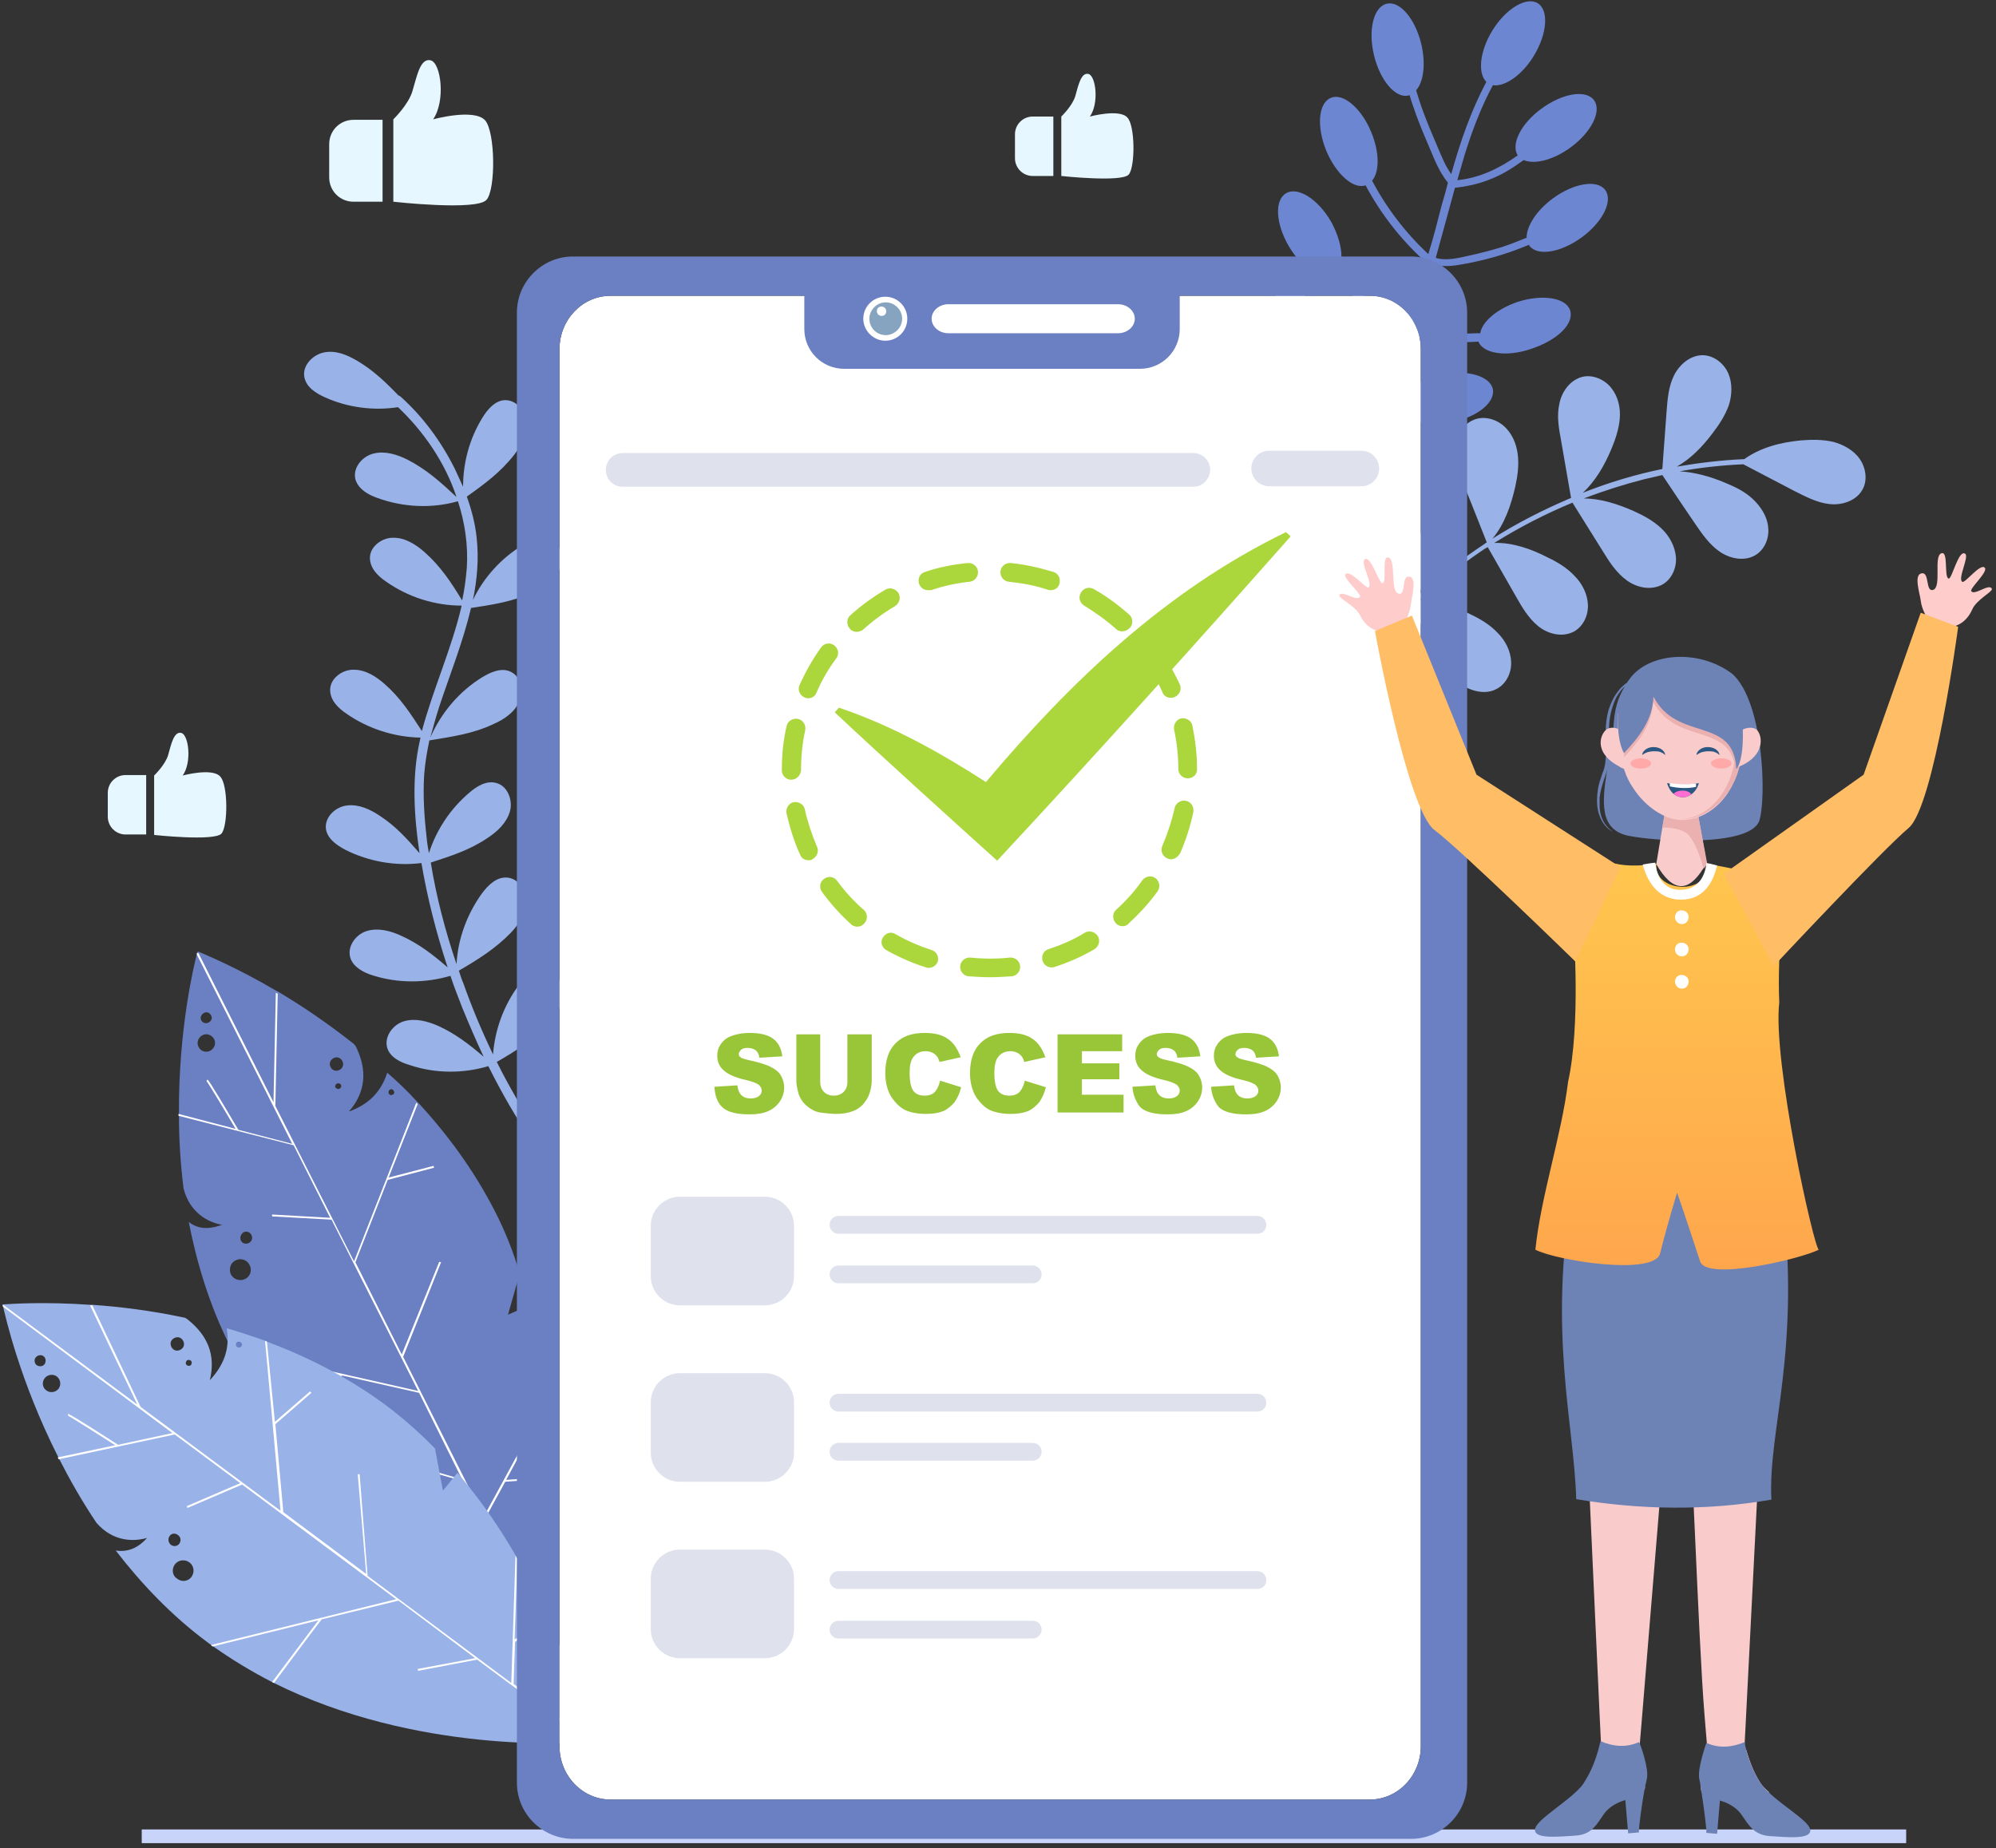 <svg width="338" height="313" viewBox="0 0 338 313" fill="none" xmlns="http://www.w3.org/2000/svg">
<rect x="0" y="0" width="338" height="313" fill="#333333" stroke="none"/>
<path d="M253.438 116.682C255.102 115.81 255.974 113.908 255.895 112.085C255.816 110.262 254.944 108.518 253.596 107.17C252.328 105.823 250.743 104.871 249.078 104.079C246.383 102.731 243.371 101.621 240.359 101.621C243.608 98.609 247.175 95.835 250.901 93.299C251.218 93.061 251.614 92.823 251.931 92.664C253.517 95.439 255.102 98.213 256.687 100.987C257.718 102.81 258.828 104.713 260.492 106.06C262.157 107.408 264.535 107.963 266.437 107.012C268.102 106.14 268.974 104.237 268.895 102.414C268.815 100.591 267.943 98.847 266.596 97.5C265.328 96.152 263.742 95.201 262.078 94.408C259.303 92.981 256.212 91.872 253.041 91.951C257.242 89.335 261.681 87.036 266.279 85.134C268.023 87.908 269.687 90.603 271.431 93.378C272.541 95.201 273.73 97.024 275.474 98.292C277.218 99.561 279.596 100.036 281.498 99.006C283.083 98.134 283.955 96.152 283.797 94.329C283.638 92.506 282.687 90.762 281.339 89.494C279.992 88.225 278.407 87.353 276.663 86.561C273.968 85.372 271.035 84.421 268.181 84.421C271.51 83.152 274.998 82.043 278.407 81.171C279.437 80.933 280.468 80.695 281.498 80.457C283.321 83.232 285.224 86.006 287.047 88.701C288.236 90.445 289.504 92.268 291.248 93.457C292.992 94.646 295.449 95.122 297.272 94.012C298.857 93.061 299.65 91.079 299.412 89.256C299.254 87.433 298.144 85.768 296.796 84.5C295.449 83.232 293.784 82.439 292.04 81.725C289.583 80.695 286.967 79.982 284.431 79.823C287.998 79.189 291.565 78.793 295.211 78.634C298.065 80.14 300.998 81.646 303.851 83.152C305.754 84.103 307.656 85.134 309.796 85.372C311.936 85.61 314.314 84.817 315.345 82.994C316.296 81.409 315.979 79.268 314.949 77.762C313.918 76.256 312.174 75.305 310.43 74.829C308.607 74.433 306.784 74.433 304.961 74.591C301.553 74.909 298.144 75.781 295.37 77.762C291.565 77.921 287.681 78.396 283.955 79.03C286.333 77.683 288.315 75.622 289.98 73.403C291.089 71.976 292.12 70.39 292.754 68.647C293.309 66.903 293.388 64.921 292.675 63.256C291.961 61.592 290.297 60.244 288.473 60.165C286.333 60.086 284.431 61.671 283.48 63.573C282.528 65.476 282.37 67.695 282.211 69.756C281.974 73.006 281.736 76.256 281.498 79.427C276.901 80.378 272.382 81.725 268.023 83.469C270.163 81.488 271.669 78.872 272.779 76.256C273.492 74.591 274.126 72.768 274.285 70.945C274.443 69.122 274.047 67.22 272.858 65.714C271.748 64.287 269.767 63.415 268.023 63.811C265.962 64.287 264.456 66.269 264.059 68.409C263.584 70.47 263.98 72.61 264.376 74.75C264.931 77.921 265.486 81.091 266.041 84.341C265.882 84.421 265.803 84.421 265.645 84.5C261.206 86.402 256.846 88.622 252.724 91.237C254.785 88.78 255.895 85.53 256.608 82.36C257.005 80.537 257.242 78.713 257.005 76.89C256.767 75.067 255.974 73.244 254.547 72.055C253.121 70.866 251.06 70.39 249.395 71.183C247.413 72.055 246.462 74.354 246.462 76.415C246.462 78.555 247.255 80.616 248.047 82.518C249.316 85.61 250.505 88.701 251.773 91.872C251.694 91.872 251.694 91.951 251.614 91.951H251.535V92.03C247.572 94.646 243.846 97.5 240.359 100.67C241.23 97.896 241.23 94.884 240.834 91.951C240.596 90.128 240.279 88.225 239.407 86.561C238.615 84.896 237.267 83.39 235.523 82.677C233.779 81.963 231.639 82.201 230.212 83.469C228.627 84.896 228.389 87.433 229.023 89.494C229.737 91.555 231.164 93.299 232.511 94.963C234.493 97.341 236.474 99.64 238.456 102.018C238.535 102.097 238.535 102.176 238.615 102.256C234.889 105.823 231.401 109.786 228.389 113.987C228.072 114.463 228.706 115.018 229.023 114.542C232.036 110.42 235.365 106.536 239.011 102.969C240.517 105.585 242.023 108.201 243.529 110.816C244.56 112.64 245.669 114.542 247.334 115.89C249.157 117.079 251.535 117.713 253.438 116.682Z" fill="#99B3E8"/>
<path d="M265.882 52.554C265.169 50.414 261.206 49.78 257.005 51.128C253.517 52.317 250.98 54.457 250.663 56.438C250.505 56.438 250.346 56.438 250.188 56.438C246.462 56.597 242.499 56.518 238.932 55.408C239.169 55.012 239.328 54.536 239.487 54.14C240.834 51.048 241.944 47.957 242.895 44.786C244.639 45.341 246.621 44.945 248.364 44.628C250.425 44.231 252.407 43.756 254.389 43.122C255.895 42.646 257.401 42.091 258.907 41.457C258.907 41.536 258.986 41.536 258.986 41.616C260.334 43.439 264.297 42.805 267.864 40.189C271.431 37.573 273.175 34.006 271.827 32.183C270.48 30.36 266.517 30.994 262.95 33.61C260.175 35.671 258.511 38.286 258.511 40.268C257.163 40.823 255.736 41.378 254.309 41.853C252.486 42.408 250.663 42.884 248.84 43.28C247.017 43.676 244.956 44.231 243.133 43.676C244.243 39.713 245.273 35.75 246.383 31.787C246.462 31.787 246.462 31.787 246.541 31.787C250.188 31.39 253.517 30.201 256.529 28.14C257.005 27.823 257.559 27.427 258.035 27.11C259.858 27.902 263.029 27.11 265.962 24.97C269.529 22.354 271.273 18.787 269.925 16.964C268.577 15.14 264.614 15.775 261.047 18.39C257.559 20.927 255.816 24.415 257.005 26.317C253.992 28.457 250.663 30.122 246.779 30.518C247.413 28.378 247.968 26.238 248.682 24.177C249.791 20.848 251.139 17.518 252.803 14.427C254.785 14.744 257.718 12.762 259.7 9.513C261.998 5.787 262.315 1.744 260.413 0.555C258.511 -0.634 255.023 1.427 252.724 5.153C250.584 8.641 250.188 12.366 251.694 13.872C249.078 18.787 247.255 24.098 245.749 29.488C244.718 28.061 244.084 26.396 243.371 24.732C242.578 22.909 241.785 21.006 241.072 19.104C240.596 17.836 240.2 16.567 239.804 15.299C241.072 13.872 241.468 10.781 240.676 7.452C239.645 3.171 237.029 0.08 234.81 0.635C232.59 1.19 231.639 5.074 232.67 9.354C233.7 13.634 236.316 16.726 238.535 16.171C238.615 16.171 238.694 16.092 238.694 16.092C239.011 17.281 239.487 18.47 239.883 19.659C240.596 21.561 241.389 23.463 242.182 25.287C242.974 27.189 243.767 29.171 245.114 30.835C245.114 30.915 245.194 30.915 245.194 30.915C244.877 32.183 244.56 33.372 244.163 34.64C243.45 37.414 242.736 40.268 241.865 43.042C238.06 39.475 234.81 35.274 232.353 30.598C233.621 29.091 233.621 25.762 232.194 22.354C230.529 18.311 227.438 15.695 225.377 16.567C223.237 17.439 222.92 21.403 224.584 25.524C226.249 29.488 229.182 32.104 231.243 31.39C233.779 36.146 237.109 40.427 241.072 44.073C241.23 44.152 241.31 44.231 241.468 44.231C240.913 46.054 240.358 47.798 239.724 49.622C239.011 51.603 238.218 53.506 237.346 55.329C237.346 55.249 237.267 55.249 237.188 55.249C234.017 53.189 231.164 50.652 228.706 47.719C228.072 46.926 227.438 46.134 226.804 45.341C227.597 43.597 227.042 40.506 225.377 37.494C223.158 33.689 219.749 31.549 217.767 32.738C215.786 33.927 216.024 37.89 218.243 41.695C220.463 45.5 223.871 47.64 225.853 46.451C225.932 46.451 225.932 46.372 226.011 46.372C226.487 47.006 227.042 47.719 227.517 48.274C230.054 51.365 233.145 54.06 236.474 56.28C236.554 56.359 236.633 56.359 236.712 56.359C235.365 59.054 233.859 61.67 232.194 64.127C231.877 64.603 231.56 65.079 231.243 65.554C231.243 65.554 231.164 65.475 231.084 65.475C229.261 64.286 227.597 62.859 226.09 61.432C226.645 59.609 226.09 56.756 224.426 54.06C222.206 50.256 218.798 48.115 216.816 49.304C214.835 50.493 215.072 54.457 217.292 58.262C219.511 62.066 222.92 64.207 224.901 63.018C225.06 62.938 225.298 62.78 225.377 62.621C226.883 64.127 228.548 65.396 230.371 66.664H230.45C227.359 70.944 223.95 74.908 220.463 78.871C219.908 79.505 220.78 80.456 221.334 79.822C224.981 75.7 228.548 71.499 231.718 67.06C233.462 67.694 235.285 68.249 237.109 68.646C237.109 68.725 237.109 68.804 237.109 68.963C237.505 71.182 241.389 72.371 245.749 71.499C250.108 70.707 253.2 68.17 252.803 65.951C252.407 63.731 248.523 62.542 244.163 63.414C240.834 64.048 238.218 65.713 237.346 67.457C235.682 67.139 234.096 66.664 232.511 66.03C234.572 63.097 236.395 60.005 237.98 56.756C238.06 56.835 238.139 56.835 238.139 56.835C242.023 58.024 246.224 58.103 250.267 57.865H250.346C251.218 59.926 255.102 60.481 259.145 59.134C263.821 57.627 266.596 54.774 265.882 52.554Z" fill="#6D86D1"/>
<path d="M322.788 309.846H24V312.166H322.788V309.846Z" fill="#C9D4FB"/>
<path d="M65.575 177.478C65.02 175.576 66.526 173.515 68.429 172.96C70.331 172.405 72.392 172.96 74.215 173.753C77.148 175.1 79.526 176.924 81.904 178.984C80.636 176.289 79.447 173.515 78.337 170.82C77.624 168.997 76.91 167.174 76.276 165.271C71.996 166.54 67.319 166.54 63.118 165.192C61.533 164.716 59.789 163.765 59.313 162.18C58.758 160.278 60.264 158.217 62.167 157.662C64.069 157.107 66.13 157.662 67.874 158.454C70.886 159.802 73.343 161.704 75.801 163.845C73.898 158.058 72.392 152.192 71.362 146.168C67.002 146.723 62.484 145.93 58.52 143.949C57.014 143.156 55.429 142.046 55.191 140.382C54.953 138.4 56.777 136.656 58.758 136.418C60.74 136.18 62.642 137.052 64.307 138.162C67.002 139.906 68.984 142.125 71.045 144.503C70.094 138.162 69.697 131.504 71.124 125.321C71.124 125.162 71.203 125.083 71.203 124.925C66.764 124.845 62.325 123.418 58.679 120.882C57.252 119.931 55.905 118.583 55.905 116.839C55.905 114.858 58.045 113.352 59.947 113.431C61.929 113.431 63.752 114.62 65.179 115.888C67.795 118.187 69.539 120.882 71.441 123.815C73.343 116.681 76.514 109.785 78.179 102.571C73.66 102.571 69.142 101.145 65.417 98.529C63.99 97.578 62.642 96.23 62.642 94.486C62.642 92.504 64.783 90.998 66.685 91.078C68.667 91.078 70.49 92.267 71.917 93.535C74.612 95.913 76.435 98.687 78.258 101.699C78.654 99.876 78.892 98.053 79.051 96.151C79.288 92.346 78.734 88.541 77.545 84.895C73.106 86.163 68.27 85.925 63.911 84.34C62.325 83.785 60.661 82.834 60.185 81.169C59.709 79.267 61.295 77.285 63.276 76.81C65.179 76.334 67.24 76.968 68.984 77.84C72.234 79.505 74.691 81.724 77.307 84.181C75.404 78.395 71.758 73.084 67.398 68.962C63.276 69.596 58.917 69.041 55.033 67.298C53.447 66.584 51.862 65.554 51.545 63.889C51.149 61.987 52.893 60.084 54.874 59.688C56.856 59.292 58.758 60.084 60.502 61.115C63.197 62.7 65.338 64.761 67.478 66.981C67.557 66.981 67.716 67.06 67.795 67.139C71.6 70.547 74.691 74.749 76.99 79.346C77.465 80.377 77.941 81.407 78.416 82.438C78.416 78.316 79.526 74.273 81.666 70.785C82.538 69.359 83.807 67.853 85.471 67.773C87.453 67.694 89.038 69.676 89.197 71.657C89.276 73.639 88.246 75.462 87.057 77.047C84.758 79.98 82.063 81.962 79.051 84.102C79.843 86.322 80.477 88.7 80.715 91.078C81.112 94.645 80.794 98.212 80.081 101.62C81.904 97.815 84.837 94.565 88.483 92.346C89.91 91.474 91.733 90.761 93.239 91.395C95.062 92.187 95.617 94.724 94.746 96.468C93.953 98.291 92.209 99.48 90.386 100.273C86.977 101.858 83.49 102.413 79.764 102.968C78.416 108.675 76.197 114.224 74.374 119.693C73.819 121.437 73.343 123.181 72.868 124.925C74.691 120.723 77.782 117.077 81.666 114.699C83.093 113.827 84.916 113.035 86.422 113.748C88.246 114.541 88.8 117.077 87.928 118.821C87.136 120.644 85.392 121.833 83.569 122.626C80.081 124.29 76.514 124.766 72.709 125.4C72.313 127.303 71.996 129.126 71.837 131.107C71.6 134.674 71.837 138.241 72.234 141.729C72.313 142.68 72.472 143.632 72.63 144.503C73.898 140.54 76.276 136.973 79.447 134.278C80.715 133.168 82.38 132.138 84.044 132.613C85.947 133.089 86.898 135.546 86.343 137.449C85.788 139.351 84.282 140.778 82.618 141.888C79.606 143.949 76.356 144.979 72.947 146.089C73.898 151.955 75.404 157.662 77.307 163.29C77.545 158.93 79.13 154.729 81.666 151.241C82.697 149.894 84.044 148.546 85.788 148.625C87.77 148.705 89.197 150.845 89.118 152.826C89.038 154.808 87.849 156.552 86.502 157.979C83.886 160.674 80.953 162.497 77.703 164.399C77.941 165.113 78.179 165.905 78.496 166.619C79.923 170.661 81.587 174.625 83.49 178.588C83.807 174.387 85.313 170.265 87.849 166.857C88.88 165.509 90.227 164.162 91.971 164.241C93.953 164.32 95.38 166.46 95.3 168.442C95.221 170.424 94.032 172.168 92.684 173.594C90.148 176.21 87.294 178.033 84.124 179.856C86.343 184.295 88.8 188.496 91.575 192.539C92.13 193.411 90.782 194.204 90.227 193.411C87.374 189.368 84.916 185.009 82.697 180.57C78.416 181.838 73.74 181.838 69.459 180.411C67.795 179.936 66.051 179.064 65.575 177.478Z" fill="#99B3E8"/>
<path d="M83.807 205.143C80.24 198.168 75.721 192.064 70.807 186.754C70.728 186.674 70.648 186.595 70.569 186.516C68.984 184.772 67.319 183.187 65.575 181.68C64.466 185.168 62.167 187.15 59.075 188.26C61.929 185.01 62.246 181.284 60.264 177.242C60.185 177.083 60.027 176.924 59.868 176.766C55.35 173.199 50.99 170.266 47.106 167.967C46.947 167.888 46.868 167.809 46.789 167.809C40.051 163.845 34.82 161.705 33.71 161.23C33.551 161.15 33.472 161.15 33.472 161.15C33.472 161.15 33.472 161.23 33.393 161.388C32.917 163.132 30.222 174.15 30.302 188.497C30.302 188.577 30.302 188.735 30.302 188.814C30.302 192.778 30.539 196.979 31.094 201.339C32.204 205.54 35.375 207.046 37.594 207.442C35.612 208.156 33.71 208.314 31.966 206.967C33.314 213.863 35.454 220.997 38.862 227.814C38.942 227.972 39.021 228.21 39.179 228.369L39.338 228.765C41.161 232.332 43.301 235.661 45.6 238.673C45.679 238.753 45.758 238.832 45.838 238.911C61.929 260.392 86.343 270.618 88.959 271.648C89.118 271.728 89.197 271.728 89.197 271.728C89.197 271.728 89.197 271.648 89.276 271.49C89.672 269.984 91.733 261.74 92.209 250.405C92.209 250.246 92.209 250.167 92.209 250.088C92.367 246.521 92.367 242.637 92.13 238.594C92.13 238.356 92.13 238.198 92.13 237.96C91.812 232.57 91.02 226.863 89.593 221.076C87.691 221.948 86.026 222.661 86.026 222.661L88.008 215.686C86.977 212.119 85.55 208.552 83.807 205.143ZM34.027 172.168C34.186 171.693 34.661 171.376 35.137 171.455C35.612 171.614 35.929 172.089 35.85 172.565C35.692 173.04 35.216 173.357 34.74 173.278C34.186 173.199 33.868 172.644 34.027 172.168ZM34.265 175.339C34.978 174.943 35.85 175.26 36.246 175.973C36.643 176.687 36.326 177.559 35.612 177.955C34.899 178.351 33.948 178.034 33.631 177.321C33.234 176.607 33.551 175.735 34.265 175.339ZM41.24 208.71C41.716 208.473 42.35 208.631 42.588 209.186C42.826 209.662 42.667 210.296 42.112 210.534C41.637 210.771 41.002 210.613 40.765 210.058C40.606 209.582 40.765 209.028 41.24 208.71ZM39.893 213.466C40.765 212.991 41.874 213.387 42.271 214.259C42.746 215.131 42.35 216.241 41.478 216.637C40.606 217.033 39.576 216.716 39.1 215.844C38.704 214.973 39.021 213.863 39.893 213.466ZM66.051 184.534C66.289 184.376 66.606 184.534 66.685 184.772C66.844 185.01 66.764 185.327 66.447 185.406C66.209 185.565 65.892 185.406 65.813 185.168C65.734 184.93 65.813 184.693 66.051 184.534ZM56.46 179.223C57.014 178.906 57.728 179.144 57.966 179.699C58.283 180.254 58.045 180.967 57.49 181.205C56.935 181.522 56.222 181.284 55.984 180.729C55.667 180.174 55.905 179.54 56.46 179.223ZM57.094 183.504C57.331 183.424 57.649 183.504 57.728 183.741C57.886 183.979 57.728 184.296 57.49 184.376C57.252 184.534 56.935 184.376 56.777 184.138C56.697 183.979 56.777 183.662 57.094 183.504Z" fill="#6B80C2"/>
<path d="M65.813 199.437L73.423 197.455L73.502 197.772L65.654 199.833L60.185 213.784L68.032 229.4L74.374 213.705L74.691 213.784L68.27 229.796L81.904 256.905L92.209 237.96C92.209 238.198 92.209 238.357 92.209 238.595L85.709 250.643L92.288 250.167C92.288 250.326 92.288 250.405 92.288 250.485L85.55 250.96L82.142 257.222L89.435 271.728L89.118 271.887L78.496 250.881L68.667 248.107L68.746 247.789L78.258 250.564L70.965 235.899L57.966 232.967C55.191 234.314 49.326 237.247 45.917 238.991C45.838 238.912 45.759 238.832 45.679 238.753C49.326 236.93 55.508 233.838 57.411 232.887L39.417 228.845L39.259 228.448L70.807 235.582L56.142 206.571L46.076 206.016V205.699L55.905 206.254L49.722 193.967L30.222 188.974C30.222 188.894 30.222 188.736 30.222 188.656L39.893 191.193C37.99 187.943 35.216 183.346 34.978 183.108L35.058 183.028L34.978 182.949L35.137 182.87C35.216 182.87 35.375 182.87 40.368 191.352L49.484 193.73L33.314 161.626C33.314 161.468 33.393 161.389 33.393 161.389C33.393 161.389 33.472 161.389 33.631 161.468L46.313 186.675L46.71 168.126C46.789 168.206 46.948 168.285 47.027 168.285L46.63 187.309L59.947 213.625L70.49 186.754C70.569 186.833 70.648 186.913 70.728 186.992L65.813 199.437Z" fill="white"/>
<path d="M65.179 237.879C58.838 233.203 52.021 229.794 45.283 227.258C45.124 227.178 45.045 227.178 44.966 227.099C42.746 226.306 40.527 225.593 38.387 224.959C39.021 228.605 37.753 231.379 35.533 233.757C36.564 229.556 35.216 226.148 31.649 223.374C31.491 223.294 31.332 223.136 31.094 223.136C25.466 221.947 20.235 221.313 15.716 220.996C15.558 220.996 15.479 220.996 15.32 220.996C7.473 220.441 1.924 220.837 0.656 220.916C0.497 220.916 0.418 220.916 0.418 220.916C0.418 220.916 0.418 220.996 0.497 221.154C0.894 222.898 3.351 233.916 9.851 246.757C9.93 246.836 9.93 246.995 10.009 247.074C11.832 250.641 13.893 254.288 16.351 257.934C19.204 261.184 22.692 261.105 24.911 260.47C23.485 262.056 21.82 262.928 19.601 262.611C23.881 268.159 29.033 273.629 35.137 278.147C35.295 278.305 35.454 278.385 35.692 278.543L36.009 278.781C39.259 281.08 42.667 283.141 46.076 284.885C46.155 284.964 46.313 284.964 46.393 285.043C70.41 297.012 96.806 295.269 99.66 295.031C99.819 295.031 99.898 295.031 99.898 295.031C99.898 295.031 99.898 294.951 99.819 294.793C99.501 293.287 97.599 284.964 93.002 274.58C92.922 274.501 92.922 274.421 92.843 274.263C91.416 271.013 89.672 267.525 87.611 263.958C87.532 263.8 87.374 263.562 87.294 263.403C84.599 258.727 81.349 253.971 77.465 249.452C76.118 251.117 75.008 252.464 75.008 252.464L73.66 245.33C71.124 242.715 68.27 240.178 65.179 237.879ZM5.887 230.666C5.729 230.19 6.125 229.636 6.601 229.556C7.076 229.398 7.631 229.715 7.711 230.27C7.79 230.745 7.552 231.3 6.997 231.379C6.522 231.459 5.967 231.221 5.887 230.666ZM7.552 233.44C8.028 232.806 8.979 232.648 9.613 233.123C10.247 233.599 10.406 234.55 9.93 235.184C9.454 235.818 8.503 235.977 7.869 235.501C7.156 235.026 7.076 234.075 7.552 233.44ZM28.716 260.153C29.033 259.678 29.667 259.598 30.143 259.995C30.619 260.312 30.698 260.946 30.381 261.422C30.064 261.897 29.43 261.976 28.954 261.659C28.478 261.263 28.399 260.629 28.716 260.153ZM29.588 264.989C30.143 264.196 31.253 264.037 32.045 264.592C32.838 265.147 32.997 266.257 32.442 267.05C31.887 267.842 30.777 268.001 29.985 267.367C29.192 266.891 29.033 265.781 29.588 264.989ZM40.051 227.416C40.21 227.178 40.527 227.178 40.765 227.337C41.003 227.495 41.082 227.812 40.844 228.05C40.685 228.288 40.368 228.288 40.131 228.13C39.893 227.892 39.893 227.654 40.051 227.416ZM29.113 226.941C29.509 226.465 30.222 226.306 30.698 226.703C31.174 227.099 31.332 227.812 30.936 228.288C30.539 228.764 29.826 228.922 29.35 228.526C28.875 228.13 28.716 227.416 29.113 226.941ZM31.57 230.508C31.728 230.27 32.045 230.27 32.283 230.428C32.521 230.587 32.521 230.904 32.362 231.142C32.204 231.379 31.887 231.379 31.649 231.221C31.411 231.062 31.411 230.745 31.57 230.508Z" fill="#99B3E8"/>
<path d="M46.551 240.812L52.496 235.659L52.734 235.897L46.63 241.208L47.978 256.11L62.008 266.573L60.581 249.69H60.898L62.246 266.89L86.581 285.043L87.294 263.482C87.374 263.64 87.532 263.878 87.611 264.037L87.136 277.671L92.843 274.262C92.922 274.341 92.922 274.421 93.002 274.579L87.215 278.067L86.977 285.201L99.977 294.872L99.739 295.109L80.794 281.079L70.807 282.982L70.728 282.665L80.477 280.841L67.478 271.092L54.478 274.262C52.575 276.719 48.691 281.951 46.393 285.043C46.313 284.963 46.234 284.963 46.076 284.884C48.533 281.634 52.655 276.085 53.923 274.421L36.009 278.86L35.692 278.622L67.081 270.854L41.003 251.433L31.728 255.397L31.649 255.08L40.685 251.196L29.588 242.952L9.93 247.153C9.851 247.074 9.851 246.915 9.771 246.836L19.521 244.775C16.351 242.793 11.832 239.86 11.515 239.781L11.595 239.623L11.436 239.543L11.515 239.464C11.595 239.464 11.753 239.385 19.997 244.696L29.192 242.714L0.497 221.312C0.497 221.154 0.418 221.074 0.418 221.074C0.418 221.074 0.497 221.074 0.656 221.074L23.247 237.879L15.241 221.074C15.399 221.074 15.479 221.074 15.637 221.074L23.802 238.275L47.502 255.872L44.887 227.098C45.045 227.178 45.124 227.178 45.204 227.257L46.551 240.812Z" fill="white"/>
<path d="M240.596 59.134V295.745C240.596 300.739 236.712 304.782 231.956 304.782H103.385C98.629 304.782 94.745 300.739 94.745 295.745V59.134C94.745 54.14 98.629 50.098 103.385 50.098H232.035C236.791 50.098 240.596 54.14 240.596 59.134Z" fill="white"/>
<path d="M238.932 43.44H97.044C91.812 43.44 87.532 47.72 87.532 52.952V301.928C87.532 307.16 91.812 311.44 97.044 311.44H238.932C244.163 311.44 248.444 307.16 248.444 301.928V52.952C248.444 47.72 244.163 43.44 238.932 43.44ZM240.596 295.746C240.596 300.739 236.712 304.782 231.956 304.782H103.385C98.629 304.782 94.745 300.739 94.745 295.746V59.134C94.745 54.141 98.629 50.098 103.385 50.098H136.202C136.202 50.256 136.202 50.415 136.202 50.574V55.726C136.202 59.451 139.214 62.464 142.94 62.464H193.036C196.762 62.464 199.774 59.451 199.774 55.726V50.574C199.774 50.415 199.774 50.256 199.774 50.098H231.956C236.712 50.098 240.596 54.141 240.596 59.134V295.746Z" fill="#6B80C2"/>
<path d="M189.311 56.44H160.616C159.031 56.44 157.762 55.33 157.762 53.983C157.762 52.635 159.031 51.525 160.616 51.525H189.311C190.896 51.525 192.164 52.635 192.164 53.983C192.164 55.33 190.896 56.44 189.311 56.44Z" fill="white"/>
<path d="M146.19 53.981C146.19 51.92 147.854 50.256 149.915 50.256C151.976 50.256 153.641 51.92 153.641 53.981C153.641 56.042 151.976 57.707 149.915 57.707C147.933 57.707 146.19 56.042 146.19 53.981Z" fill="white"/>
<path d="M147.22 53.981C147.22 52.475 148.488 51.207 149.994 51.207C151.5 51.207 152.769 52.475 152.769 53.981C152.769 55.487 151.5 56.756 149.994 56.756C148.409 56.756 147.22 55.487 147.22 53.981Z" fill="#86A3BF"/>
<path d="M148.488 52.713C148.488 52.237 148.805 51.92 149.281 51.92C149.677 51.92 150.074 52.237 150.074 52.713C150.074 53.188 149.757 53.505 149.281 53.505C148.885 53.505 148.488 53.188 148.488 52.713Z" fill="white"/>
<path d="M167.592 165.509C166.403 165.509 165.214 165.43 164.025 165.351C163.153 165.272 162.518 164.479 162.598 163.607C162.677 162.735 163.47 162.101 164.342 162.18C166.561 162.418 168.86 162.418 171 162.18C171.872 162.101 172.665 162.735 172.744 163.607C172.823 164.479 172.189 165.272 171.317 165.351C170.128 165.43 168.86 165.509 167.592 165.509ZM157.287 163.924C157.128 163.924 156.97 163.924 156.811 163.845C154.513 163.131 152.214 162.101 150.074 160.912C149.281 160.436 149.043 159.485 149.519 158.772C149.994 157.979 150.946 157.741 151.659 158.217C153.561 159.327 155.622 160.198 157.762 160.912C158.634 161.15 159.031 162.101 158.793 162.894C158.555 163.448 158 163.924 157.287 163.924ZM178.055 163.845C177.421 163.845 176.786 163.448 176.549 162.735C176.311 161.863 176.707 160.991 177.579 160.753C179.719 160.04 181.78 159.168 183.683 157.979C184.475 157.503 185.427 157.82 185.902 158.534C186.378 159.327 186.061 160.278 185.347 160.753C183.207 162.022 180.988 162.973 178.61 163.765C178.372 163.845 178.213 163.845 178.055 163.845ZM145.159 156.949C144.763 156.949 144.366 156.79 144.129 156.552C142.305 154.888 140.641 153.064 139.214 151.083C138.659 150.369 138.818 149.339 139.531 148.863C140.245 148.308 141.275 148.467 141.751 149.18C143.098 151.004 144.604 152.668 146.269 154.095C146.903 154.65 146.982 155.68 146.427 156.314C146.031 156.79 145.635 156.949 145.159 156.949ZM190.103 156.869C189.707 156.869 189.231 156.711 188.914 156.314C188.359 155.68 188.359 154.65 188.994 154.095C190.658 152.589 192.164 150.924 193.433 149.101C193.987 148.388 194.939 148.229 195.652 148.705C196.365 149.26 196.524 150.211 196.048 150.924C194.622 152.906 192.957 154.729 191.134 156.394C190.896 156.711 190.5 156.869 190.103 156.869ZM136.915 145.693C136.281 145.693 135.726 145.376 135.488 144.741C134.458 142.522 133.745 140.144 133.19 137.766C133.031 136.894 133.586 136.022 134.379 135.864C135.251 135.705 136.123 136.26 136.281 137.053C136.757 139.193 137.47 141.333 138.342 143.394C138.738 144.187 138.342 145.138 137.549 145.534C137.391 145.693 137.153 145.693 136.915 145.693ZM198.268 145.534C198.03 145.534 197.871 145.455 197.634 145.376C196.841 144.979 196.445 144.107 196.841 143.235C197.713 141.174 198.426 139.034 198.902 136.894C199.06 136.022 199.932 135.467 200.804 135.626C201.676 135.784 202.231 136.656 202.073 137.528C201.597 139.906 200.804 142.284 199.853 144.504C199.457 145.138 198.902 145.534 198.268 145.534ZM133.982 132.059C133.11 132.059 132.397 131.345 132.397 130.473V130.315C132.397 127.858 132.635 125.4 133.19 123.022C133.348 122.15 134.22 121.596 135.092 121.754C135.964 121.913 136.519 122.785 136.36 123.656C135.885 125.797 135.647 128.095 135.647 130.315V130.473C135.568 131.345 134.854 132.059 133.982 132.059ZM201.121 131.821C200.249 131.821 199.536 131.108 199.536 130.236C199.536 128.016 199.298 125.797 198.823 123.577C198.664 122.705 199.219 121.833 200.012 121.675C200.884 121.516 201.756 122.071 201.914 122.864C202.39 125.242 202.707 127.699 202.707 130.156C202.786 131.108 202.073 131.821 201.121 131.821ZM136.836 118.266C136.598 118.266 136.36 118.187 136.202 118.108C135.409 117.711 135.013 116.84 135.409 115.968C136.44 113.748 137.629 111.608 139.055 109.626C139.61 108.913 140.562 108.754 141.275 109.309C141.988 109.864 142.147 110.815 141.592 111.529C140.245 113.352 139.135 115.254 138.263 117.315C138.025 117.949 137.47 118.266 136.836 118.266ZM198.268 118.187C197.634 118.187 197.079 117.87 196.841 117.236C195.969 115.175 194.78 113.273 193.512 111.449C192.957 110.736 193.115 109.706 193.829 109.23C194.542 108.675 195.573 108.834 196.048 109.547C197.475 111.529 198.743 113.669 199.774 115.888C200.17 116.681 199.774 117.632 198.981 118.029C198.664 118.187 198.426 118.187 198.268 118.187ZM145.08 107.01C144.604 107.01 144.208 106.852 143.891 106.456C143.336 105.821 143.336 104.791 143.97 104.236C145.793 102.572 147.775 101.145 149.915 99.876C150.708 99.401 151.659 99.718 152.135 100.431C152.61 101.224 152.293 102.175 151.58 102.651C149.677 103.761 147.854 105.108 146.19 106.614C145.872 106.852 145.476 107.01 145.08 107.01ZM190.024 106.931C189.628 106.931 189.231 106.773 188.994 106.535C187.329 105.029 185.506 103.761 183.603 102.572C182.811 102.096 182.573 101.145 183.049 100.352C183.524 99.559 184.475 99.322 185.268 99.797C187.408 100.986 189.39 102.492 191.213 104.078C191.847 104.632 191.926 105.663 191.372 106.297C190.896 106.773 190.42 106.931 190.024 106.931ZM157.128 99.956C156.494 99.956 155.86 99.559 155.622 98.846C155.384 97.974 155.781 97.102 156.653 96.864C158.951 96.072 161.409 95.596 163.866 95.358C164.738 95.279 165.531 95.913 165.61 96.785C165.689 97.657 165.055 98.45 164.183 98.529C161.964 98.767 159.744 99.242 157.683 99.956C157.525 99.956 157.287 99.956 157.128 99.956ZM177.896 99.956C177.738 99.956 177.579 99.956 177.421 99.876C175.28 99.163 173.14 98.767 170.841 98.529C169.97 98.45 169.335 97.657 169.415 96.785C169.494 95.913 170.287 95.279 171.159 95.358C173.616 95.596 175.994 96.151 178.372 96.864C179.244 97.102 179.64 98.053 179.402 98.846C179.244 99.559 178.61 99.956 177.896 99.956Z" fill="#ABD73D"/>
<path d="M217.767 90.127C197.475 99.956 181.225 115.492 166.957 132.455C159.11 127.382 150.946 122.864 142.068 119.852L141.354 120.645C149.281 128.096 160.695 138.4 168.86 145.772C184.951 128.492 202.945 108.517 218.56 90.84L217.767 90.127Z" fill="#ABD73D"/>
<path d="M202.073 82.44H105.446C103.861 82.44 102.593 81.171 102.593 79.586C102.593 78.001 103.861 76.732 105.446 76.732H202.073C203.658 76.732 204.926 78.001 204.926 79.586C204.926 81.092 203.658 82.44 202.073 82.44Z" fill="#DFE2ED"/>
<path d="M230.529 82.36H214.914C213.249 82.36 211.902 81.013 211.902 79.348C211.902 77.683 213.249 76.336 214.914 76.336H230.529C232.194 76.336 233.542 77.683 233.542 79.348C233.542 81.013 232.194 82.36 230.529 82.36Z" fill="#DFE2ED"/>
<path d="M129.543 221.075H115.117C112.422 221.075 110.202 218.856 110.202 216.161V207.6C110.202 204.905 112.422 202.686 115.117 202.686H129.543C132.239 202.686 134.458 204.905 134.458 207.6V216.161C134.458 218.856 132.239 221.075 129.543 221.075Z" fill="#DFE2ED"/>
<path d="M129.543 250.96H115.117C112.422 250.96 110.202 248.741 110.202 246.046V237.485C110.202 234.79 112.422 232.57 115.117 232.57H129.543C132.239 232.57 134.458 234.79 134.458 237.485V246.046C134.458 248.741 132.239 250.96 129.543 250.96Z" fill="#DFE2ED"/>
<path d="M129.543 280.843H115.117C112.422 280.843 110.202 278.624 110.202 275.928V267.368C110.202 264.673 112.422 262.453 115.117 262.453H129.543C132.239 262.453 134.458 264.673 134.458 267.368V275.928C134.458 278.624 132.239 280.843 129.543 280.843Z" fill="#DFE2ED"/>
<path d="M212.932 208.948H141.988C141.196 208.948 140.482 208.314 140.482 207.442C140.482 206.649 141.116 205.936 141.988 205.936H212.932C213.725 205.936 214.438 206.57 214.438 207.442C214.438 208.314 213.804 208.948 212.932 208.948Z" fill="#DFE2ED"/>
<path d="M174.884 217.35H141.988C141.196 217.35 140.482 216.716 140.482 215.844C140.482 215.051 141.116 214.338 141.988 214.338H174.884C175.677 214.338 176.39 214.972 176.39 215.844C176.39 216.716 175.677 217.35 174.884 217.35Z" fill="#DFE2ED"/>
<path d="M212.932 239.071H141.988C141.196 239.071 140.482 238.437 140.482 237.565C140.482 236.772 141.116 236.059 141.988 236.059H212.932C213.725 236.059 214.438 236.693 214.438 237.565C214.438 238.357 213.804 239.071 212.932 239.071Z" fill="#DFE2ED"/>
<path d="M174.884 247.393H141.988C141.196 247.393 140.482 246.759 140.482 245.887C140.482 245.094 141.116 244.381 141.988 244.381H174.884C175.677 244.381 176.39 245.015 176.39 245.887C176.39 246.759 175.677 247.393 174.884 247.393Z" fill="#DFE2ED"/>
<path d="M212.932 269.112H141.988C141.196 269.112 140.482 268.478 140.482 267.606C140.482 266.813 141.116 266.1 141.988 266.1H212.932C213.725 266.1 214.438 266.734 214.438 267.606C214.438 268.478 213.804 269.112 212.932 269.112Z" fill="#DFE2ED"/>
<path d="M174.884 277.514H141.988C141.196 277.514 140.482 276.88 140.482 276.008C140.482 275.215 141.116 274.502 141.988 274.502H174.884C175.677 274.502 176.39 275.136 176.39 276.008C176.39 276.801 175.677 277.514 174.884 277.514Z" fill="#DFE2ED"/>
<path d="M120.983 184.059L124.867 183.821C124.946 184.455 125.105 184.931 125.342 185.248C125.739 185.803 126.373 186.041 127.165 186.041C127.72 186.041 128.196 185.882 128.513 185.644C128.83 185.407 128.989 185.09 128.989 184.693C128.989 184.376 128.83 184.059 128.513 183.742C128.196 183.504 127.483 183.187 126.452 182.949C124.629 182.553 123.361 181.998 122.647 181.364C121.855 180.73 121.458 179.858 121.458 178.827C121.458 178.114 121.617 177.48 122.013 176.925C122.409 176.291 122.964 175.815 123.757 175.498C124.55 175.181 125.659 174.943 127.007 174.943C128.672 174.943 130.019 175.26 130.891 175.895C131.763 176.529 132.318 177.559 132.476 178.907L128.592 179.145C128.513 178.51 128.275 178.114 127.958 177.876C127.641 177.638 127.165 177.48 126.611 177.48C126.135 177.48 125.739 177.559 125.501 177.797C125.263 178.035 125.105 178.273 125.105 178.51C125.105 178.748 125.184 178.907 125.422 179.065C125.58 179.224 126.056 179.382 126.769 179.541C128.592 179.937 129.861 180.334 130.574 180.73C131.367 181.126 131.921 181.602 132.239 182.157C132.556 182.712 132.793 183.425 132.793 184.138C132.793 185.01 132.556 185.803 132.08 186.516C131.604 187.23 130.97 187.785 130.098 188.181C129.226 188.577 128.196 188.736 126.928 188.736C124.708 188.736 123.123 188.339 122.251 187.468C121.379 186.596 121.062 185.407 120.983 184.059Z" fill="#99C639"/>
<path d="M143.574 175.182H147.616V183.029C147.616 183.822 147.458 184.535 147.22 185.249C146.982 185.962 146.586 186.517 146.11 187.072C145.555 187.627 145.08 187.944 144.446 188.181C143.653 188.498 142.702 188.657 141.592 188.657C140.958 188.657 140.245 188.578 139.452 188.498C138.659 188.419 138.025 188.261 137.549 187.944C137.074 187.706 136.598 187.309 136.123 186.834C135.726 186.358 135.409 185.803 135.251 185.328C135.013 184.456 134.854 183.742 134.854 183.108V175.182H138.897V183.267C138.897 183.98 139.135 184.535 139.531 184.931C139.927 185.328 140.482 185.566 141.196 185.566C141.909 185.566 142.464 185.328 142.86 184.931C143.257 184.535 143.494 183.98 143.494 183.267V175.182H143.574Z" fill="#99C639"/>
<path d="M159.189 183.029L162.756 184.138C162.518 185.169 162.122 185.961 161.647 186.675C161.092 187.309 160.458 187.864 159.744 188.181C158.951 188.498 158 188.657 156.811 188.657C155.384 188.657 154.195 188.419 153.324 188.022C152.452 187.626 151.659 186.833 150.945 185.803C150.311 184.772 149.915 183.425 149.915 181.76C149.915 179.541 150.47 177.876 151.659 176.687C152.848 175.498 154.433 174.943 156.573 174.943C158.238 174.943 159.586 175.26 160.537 175.974C161.488 176.608 162.201 177.718 162.677 179.065L159.11 179.858C158.951 179.462 158.872 179.145 158.714 178.986C158.476 178.669 158.238 178.431 157.842 178.273C157.525 178.114 157.128 178.035 156.732 178.035C155.781 178.035 155.067 178.431 154.592 179.145C154.195 179.699 154.037 180.571 154.037 181.76C154.037 183.187 154.275 184.218 154.671 184.772C155.147 185.327 155.702 185.565 156.573 185.565C157.366 185.565 157.921 185.327 158.317 184.931C158.714 184.455 159.031 183.821 159.189 183.029Z" fill="#99C639"/>
<path d="M173.537 183.029L177.104 184.138C176.866 185.169 176.469 185.961 175.994 186.675C175.439 187.309 174.805 187.864 174.091 188.181C173.299 188.498 172.348 188.657 171.159 188.657C169.732 188.657 168.543 188.419 167.671 188.022C166.799 187.626 166.006 186.833 165.293 185.803C164.659 184.772 164.262 183.425 164.262 181.76C164.262 179.541 164.817 177.876 166.006 176.687C167.195 175.498 168.781 174.943 170.921 174.943C172.585 174.943 173.933 175.26 174.884 175.974C175.835 176.608 176.549 177.718 177.024 179.065L173.457 179.858C173.299 179.462 173.219 179.145 173.061 178.986C172.823 178.669 172.585 178.431 172.189 178.273C171.872 178.114 171.476 178.035 171.079 178.035C170.128 178.035 169.415 178.431 168.939 179.145C168.543 179.699 168.384 180.571 168.384 181.76C168.384 183.187 168.622 184.218 169.018 184.772C169.494 185.327 170.049 185.565 170.921 185.565C171.713 185.565 172.268 185.327 172.665 184.931C173.061 184.455 173.378 183.821 173.537 183.029Z" fill="#99C639"/>
<path d="M179.085 175.182H190.024V178.035H183.207V180.096H189.548V182.791H183.207V185.407H190.262V188.419H179.085V175.182Z" fill="#99C639"/>
<path d="M191.768 184.059L195.652 183.821C195.731 184.455 195.89 184.931 196.128 185.248C196.524 185.803 197.158 186.041 197.951 186.041C198.506 186.041 198.981 185.882 199.298 185.644C199.615 185.407 199.774 185.09 199.774 184.693C199.774 184.376 199.615 184.059 199.298 183.742C198.981 183.504 198.268 183.187 197.237 182.949C195.414 182.553 194.146 181.998 193.433 181.364C192.64 180.73 192.244 179.858 192.244 178.827C192.244 178.114 192.402 177.48 192.798 176.925C193.195 176.291 193.75 175.815 194.542 175.498C195.335 175.181 196.445 174.943 197.792 174.943C199.457 174.943 200.804 175.26 201.676 175.895C202.548 176.529 203.103 177.559 203.262 178.907L199.378 179.145C199.298 178.51 199.06 178.114 198.743 177.876C198.426 177.638 197.951 177.48 197.396 177.48C196.92 177.48 196.524 177.559 196.286 177.797C196.048 178.035 195.89 178.273 195.89 178.51C195.89 178.748 195.969 178.907 196.207 179.065C196.365 179.224 196.841 179.382 197.554 179.541C199.378 179.937 200.646 180.334 201.359 180.73C202.152 181.126 202.707 181.602 203.024 182.157C203.341 182.712 203.579 183.425 203.579 184.138C203.579 185.01 203.341 185.803 202.865 186.516C202.39 187.23 201.756 187.785 200.884 188.181C200.012 188.577 198.981 188.736 197.713 188.736C195.493 188.736 193.908 188.339 193.036 187.468C192.323 186.516 191.847 185.407 191.768 184.059Z" fill="#99C639"/>
<path d="M205.085 184.059L208.969 183.821C209.048 184.455 209.207 184.931 209.444 185.248C209.841 185.803 210.475 186.041 211.268 186.041C211.822 186.041 212.298 185.882 212.615 185.644C212.932 185.407 213.091 185.09 213.091 184.693C213.091 184.376 212.932 184.059 212.615 183.742C212.298 183.504 211.585 183.187 210.554 182.949C208.731 182.553 207.463 181.998 206.749 181.364C205.957 180.73 205.56 179.858 205.56 178.827C205.56 178.114 205.719 177.48 206.115 176.925C206.512 176.291 207.066 175.815 207.859 175.498C208.652 175.181 209.761 174.943 211.109 174.943C212.774 174.943 214.121 175.26 214.993 175.895C215.865 176.529 216.42 177.559 216.578 178.907L212.694 179.145C212.615 178.51 212.377 178.114 212.06 177.876C211.743 177.638 211.268 177.48 210.713 177.48C210.237 177.48 209.841 177.559 209.603 177.797C209.365 178.035 209.207 178.273 209.207 178.51C209.207 178.748 209.286 178.907 209.524 179.065C209.682 179.224 210.158 179.382 210.871 179.541C212.694 179.937 213.963 180.334 214.676 180.73C215.469 181.126 216.024 181.602 216.341 182.157C216.658 182.712 216.895 183.425 216.895 184.138C216.895 185.01 216.658 185.803 216.182 186.516C215.706 187.23 215.072 187.785 214.2 188.181C213.328 188.577 212.298 188.736 211.03 188.736C208.81 188.736 207.225 188.339 206.353 187.468C205.64 186.516 205.164 185.407 205.085 184.059Z" fill="#99C639"/>
<path d="M227.834 97.278C228.548 96.327 231.322 99.735 231.718 99.497C232.59 98.942 230.292 95.296 231.084 94.741C232.115 93.949 233.542 98.863 234.096 98.784C234.968 98.705 233.859 94.028 235.127 94.424C236.474 94.9 235.365 100.052 236.791 100.528C238.218 101.003 237.188 97.357 238.694 97.674C239.962 97.912 239.09 100.924 238.932 102.272C238.773 103.778 237.901 105.601 237.584 105.839L234.255 107.028C232.987 106.948 231.322 106.314 230.292 104.174C229.499 102.589 226.645 101.32 226.804 100.845C227.121 99.814 229.737 101.955 230.292 101.083C230.609 100.607 227.359 97.912 227.834 97.278Z" fill="#FFCCCC"/>
<path d="M293.388 114.162C287.681 109.803 279.041 110.516 275.87 115.113C275.712 115.272 275.632 115.51 275.474 115.668C275.395 115.668 275.394 115.748 275.315 115.748C274.84 116.144 274.364 116.54 274.047 117.016C273.254 117.967 272.779 119.077 272.382 120.266C272.065 121.455 271.907 122.644 271.907 123.912C271.907 124.546 271.986 125.101 271.986 125.735C271.986 126.052 271.986 126.29 271.986 126.607V127.083V127.558V128.034L271.907 128.43C271.907 128.747 271.827 128.985 271.827 129.302C271.748 129.857 271.59 130.412 271.352 130.967C271.193 131.522 270.956 132.077 270.797 132.711C270.638 133.266 270.559 133.9 270.48 134.534C270.401 135.723 270.401 136.991 270.876 138.18C271.273 139.29 272.065 140.4 273.175 140.875C272.145 140.241 271.431 139.211 271.114 138.101C270.956 137.546 270.876 136.991 270.876 136.357C270.876 136.04 270.876 135.802 270.876 135.485V135.009L270.956 134.613C271.114 133.424 271.51 132.394 271.907 131.205C271.986 130.967 272.065 130.65 272.145 130.333C271.273 135.961 270.797 140.637 275.949 141.589C280.864 142.54 296.242 143.412 297.906 139.052C299.175 135.089 298.62 118.918 293.388 114.162ZM272.62 127.638V127.479C272.699 126.29 272.541 125.022 272.462 123.912C272.462 122.723 272.541 121.613 272.858 120.424C273.017 119.869 273.175 119.315 273.413 118.76C273.651 118.205 273.888 117.729 274.285 117.254C274.523 116.857 274.84 116.54 275.157 116.223C273.492 118.997 273.334 121.138 273.175 123.912C273.017 125.101 272.858 126.449 272.62 127.638Z" fill="#6D82B5"/>
<path d="M289.028 146.345C288.791 146.583 288.553 146.82 288.394 147.138C285.858 151.18 283.242 151.18 280.468 146.345L281.498 140.162L281.894 137.863H287.522L289.028 146.345Z" fill="#F9CBCB"/>
<path d="M289.108 146.345C288.87 146.583 288.711 146.9 288.474 147.138C288.236 146.186 287.364 143.174 286.096 141.589C285.065 140.321 282.846 140.162 281.498 140.162L281.894 137.863H287.522L289.108 146.345Z" fill="#EBB0B0"/>
<path d="M294.894 123.674C294.736 124.546 294.577 125.338 294.26 126.052V124.387V124.07C294.26 124.07 294.26 124.07 294.339 123.991C294.419 123.991 294.577 123.832 294.894 123.674Z" fill="#F9CBCB"/>
<path d="M275.157 124.07V124.784V126.052C274.84 125.338 274.602 124.625 274.443 123.832C274.443 123.753 274.443 123.674 274.522 123.674C274.681 123.753 274.84 123.832 274.919 123.912C274.998 123.991 275.157 124.07 275.157 124.07Z" fill="#EBB0B0"/>
<path d="M294.815 127.083C294.815 129.699 293.943 132.236 292.595 134.296C290.772 137.071 287.839 138.894 284.827 138.894C281.974 138.894 278.644 136.674 276.584 133.504C275.315 131.681 274.523 129.382 274.523 127.083C274.523 120.821 279.12 115.748 284.669 115.748C290.217 115.748 294.815 120.821 294.815 127.083Z" fill="#F9CBCB"/>
<path d="M284.669 115.748C284.51 115.748 284.352 115.748 284.193 115.748C289.583 116.065 293.864 120.98 293.864 127.004C293.864 133.028 289.663 138.815 284.352 138.735C284.51 138.735 284.669 138.735 284.827 138.735C290.138 138.735 294.894 133.187 294.894 126.925C294.815 120.821 290.297 115.748 284.669 115.748Z" fill="#EBB0B0"/>
<path d="M274.919 128.351C277.535 125.577 279.833 122.565 279.913 118.76C283.876 126.528 293.547 122.01 293.943 131.046C295.132 129.778 295.29 124.626 294.815 122.248C294.26 119.79 286.65 115.034 285.303 114.717C284.035 114.479 279.437 115.51 279.437 115.51L275.553 117.016L273.968 120.979C274.047 120.979 273.571 125.735 274.919 128.351Z" fill="#EBB0B0"/>
<path d="M275.077 126.053L274.998 130.254C274.919 130.254 274.919 130.175 274.919 130.175C274.681 130.095 274.443 130.016 274.285 129.858C269.529 127.4 271.114 123.992 272.224 123.437C273.016 123.041 273.888 123.358 274.522 123.675C274.522 123.754 274.443 123.754 274.443 123.833C274.523 124.547 274.76 125.339 275.077 126.053Z" fill="#F9CBCB"/>
<path d="M294.815 129.699C294.656 129.778 294.498 129.778 294.339 129.858V129.54L294.26 126.053C294.577 125.339 294.736 124.547 294.894 123.675C295.449 123.358 296.4 123.041 297.272 123.437C298.303 123.992 299.333 127.638 294.815 129.699Z" fill="#F9CBCB"/>
<path d="M274.998 127.558C277.614 124.784 279.913 121.772 279.992 117.967C283.955 125.735 293.626 121.217 294.022 130.253C295.211 128.985 295.37 123.833 294.894 121.455C294.339 118.997 286.73 114.241 285.382 113.924C284.114 113.686 279.516 114.717 279.516 114.717L275.632 116.223L274.047 120.186C274.047 120.186 273.571 124.942 274.998 127.558Z" fill="#6D82B5"/>
<path d="M284.589 211.264V211.422L283.48 224.898L278.09 290.451L277.693 295.207L277.455 297.744L278.565 302.738C278.565 302.896 278.486 302.975 278.486 303.134L267.23 303.372C267.706 302.896 268.181 302.42 268.419 301.945C269.608 300.122 270.321 298.14 270.718 296.793L271.193 296.634L271.114 295.366L270.876 290.451L267.309 212.373L282.37 211.422L283.48 211.343H283.559L284.589 211.264Z" fill="#F9CBCB"/>
<path d="M299.65 303.609H288.156C288.077 303.213 287.998 302.896 287.998 302.579L289.108 296.396C289.108 296.158 289.028 295.762 289.028 295.128C288.949 294.097 288.79 292.433 288.632 290.372C287.522 276.659 286.571 243.129 285.065 224.263L283.48 224.818C282.925 217.764 282.528 212.69 282.37 211.343V211.264L283.48 211.343H283.559L284.589 211.422L299.65 212.373L295.687 290.451L295.449 295.049C295.449 295.049 295.449 295.049 295.449 295.128L295.37 296.158L295.687 296.317C296.083 297.664 296.796 299.963 298.144 302.024C298.461 302.5 299.016 303.055 299.65 303.609Z" fill="#F9CBCB"/>
<path d="M299.967 253.988C288.949 255.89 277.931 255.732 266.913 253.909C266.596 241.464 262.078 225.452 266.279 201.751L301.711 201.672C305.119 228.781 299.333 242.177 299.967 253.988Z" fill="#6D82B5"/>
<path d="M278.882 301.232C278.803 301.549 278.724 302.025 278.565 302.659C278.565 302.817 278.565 302.897 278.486 303.055C278.01 305.671 277.455 309.793 277.535 310.348L275.711 310.506L275.236 304.878C275.236 304.878 272.858 305.433 271.59 307.256C270.321 309.079 269.529 310.744 266.675 310.903C263.901 311.061 259.7 311.537 259.937 309.793C260.175 308.287 264.535 305.75 267.071 303.293C267.547 302.817 268.023 302.342 268.26 301.866C269.449 300.043 270.163 298.061 270.559 296.714C270.718 296.08 270.876 295.525 270.955 295.208C271.035 294.97 271.035 294.891 271.035 294.891C273.175 295.842 275.474 296 277.535 295.049C277.693 295.128 279.278 299.567 278.882 301.232Z" fill="#6D82B5"/>
<path d="M299.809 310.981C297.034 310.823 296.162 309.158 294.894 307.335C293.626 305.512 291.248 304.957 291.248 304.957L290.772 310.585L288.949 310.427C289.028 309.951 288.553 306.305 288.156 303.689C288.077 303.293 287.998 302.975 287.998 302.658C287.919 302.104 287.839 301.628 287.76 301.311C287.364 299.646 288.949 295.207 288.949 295.207C288.949 295.207 288.949 295.207 289.028 295.207C291.089 296.159 293.388 295.921 295.449 295.049C295.449 295.049 295.449 295.049 295.449 295.128C295.449 295.287 295.528 295.683 295.687 296.317C296.004 297.665 296.796 299.963 298.144 302.024C298.54 302.579 299.016 303.134 299.65 303.689C302.187 306.067 306.308 308.445 306.546 309.872C306.784 311.616 302.583 311.14 299.809 310.981Z" fill="#6D82B5"/>
<path d="M308 211.653C305.039 213.184 288.987 217.039 287.896 213.638C285.325 205.757 284 202 284 202C284 202 282.52 206.721 281.117 212.277C280.182 216.132 263.585 213.524 260 211.653C260.935 202.525 264.442 192.264 265.533 183.249C267.714 173.441 266.468 157.396 266.468 157.396L272.468 146C274.805 146.737 277.533 146.737 280.494 146.283C279.87 151.216 289.688 151.783 288.987 146.283H289.065C292.416 146.907 297.091 147.758 300.442 149.118C302.39 152.123 300.909 161.478 301.299 169.755C300.13 179.791 307.221 211.597 308 211.653Z" fill="url(#paint0_linear_180125_332253)"/>
<path d="M290.772 146.583C290.217 148.961 288.791 152.369 284.669 152.369C280.388 152.369 278.803 148.723 278.169 146.424C279.437 146.187 280.23 146.107 280.309 146.107C280.309 146.107 280.547 150.705 284.51 150.705C288.791 150.705 288.949 146.187 288.949 146.187C289.266 146.187 289.9 146.345 290.772 146.583Z" fill="white"/>
<path d="M283.717 154.906C283.955 154.272 284.589 154.034 285.224 154.272C285.858 154.51 286.095 155.144 285.858 155.778C285.62 156.412 284.986 156.65 284.352 156.412C283.797 156.174 283.48 155.54 283.717 154.906Z" fill="white"/>
<path d="M283.717 160.375C283.955 159.741 284.589 159.503 285.224 159.741C285.858 159.979 286.095 160.613 285.858 161.247C285.62 161.881 284.986 162.119 284.352 161.881C283.797 161.643 283.48 161.009 283.717 160.375Z" fill="white"/>
<path d="M283.717 165.844C283.955 165.21 284.589 164.972 285.224 165.21C285.858 165.447 286.095 166.082 285.858 166.716C285.62 167.35 284.986 167.588 284.352 167.35C283.797 167.112 283.48 166.399 283.717 165.844Z" fill="white"/>
<path d="M274.443 146.899L250.029 131.205L239.09 104.254L232.828 106.87C232.828 106.87 238.298 137.07 242.895 140.558C247.413 143.967 266.754 162.832 266.754 162.832L274.443 146.899Z" fill="#FFBD66"/>
<path d="M336.113 96.169C335.399 95.297 332.784 98.785 332.308 98.547C331.436 98.071 333.497 94.267 332.783 93.791C331.674 92.998 330.564 97.992 330.009 97.992C329.137 97.913 330.009 93.236 328.741 93.712C327.393 94.187 328.82 99.34 327.393 99.894C325.967 100.37 326.838 96.724 325.332 97.12C324.064 97.437 325.095 100.449 325.253 101.718C325.412 103.224 326.442 104.968 326.759 105.205L330.168 106.236C331.436 106.077 333.021 105.364 333.972 103.224C334.686 101.559 337.46 100.212 337.302 99.736C336.905 98.706 334.369 100.925 333.814 100.132C333.497 99.657 336.668 96.882 336.113 96.169Z" fill="#FFCCCC"/>
<path d="M291.882 148.01L315.583 131.206L325.253 103.779L331.594 106.157C331.594 106.157 327.552 136.596 323.192 140.242C318.833 143.888 300.363 163.626 300.363 163.626L291.882 148.01Z" fill="#FFBD66"/>
<path d="M287.681 132.631C287.443 133.503 286.967 134.137 286.413 134.533C285.461 135.247 284.272 135.167 283.4 134.454C282.925 134.058 282.528 133.424 282.291 132.631C282.449 132.631 282.608 132.71 282.766 132.71C284.272 132.948 285.699 132.948 287.205 132.71C287.364 132.71 287.522 132.631 287.681 132.631Z" fill="#2C5782"/>
<path d="M287.205 132.71V133.265C285.778 133.582 284.272 133.503 282.766 133.186V132.631C284.272 132.869 285.699 132.869 287.205 132.71Z" fill="white"/>
<path d="M286.413 134.533C285.461 135.246 284.272 135.167 283.4 134.453C283.638 134.136 284.272 133.898 284.906 133.898C285.541 133.898 286.175 134.136 286.413 134.533Z" fill="#FF6ED1"/>
<path d="M276.108 129.302C276.108 128.826 276.9 128.43 277.852 128.43C278.803 128.43 279.596 128.826 279.596 129.302C279.596 129.777 278.803 130.174 277.852 130.174C276.821 130.174 276.108 129.777 276.108 129.302Z" fill="#FFA9A9"/>
<path d="M289.742 129.302C289.742 128.826 290.534 128.43 291.486 128.43C292.437 128.43 293.229 128.826 293.229 129.302C293.229 129.777 292.437 130.174 291.486 130.174C290.534 130.174 289.742 129.777 289.742 129.302Z" fill="#FFA9A9"/>
<path d="M278.089 127.875C278.089 127.479 278.407 127.082 278.803 126.844C279.199 126.607 279.596 126.527 279.992 126.527C280.388 126.527 280.864 126.607 281.26 126.844C281.656 127.082 281.974 127.479 281.974 127.875C281.657 127.558 281.419 127.479 281.022 127.32C280.705 127.241 280.388 127.241 279.992 127.241C279.675 127.241 279.278 127.32 278.961 127.399C278.724 127.479 278.407 127.637 278.089 127.875Z" fill="#2C5782"/>
<path d="M287.284 127.875C287.284 127.479 287.601 127.082 287.998 126.844C288.394 126.607 288.79 126.527 289.187 126.527C289.583 126.527 290.059 126.607 290.455 126.844C290.851 127.082 291.168 127.479 291.168 127.875C290.851 127.558 290.614 127.479 290.217 127.32C289.9 127.241 289.583 127.241 289.187 127.241C288.87 127.241 288.473 127.32 288.156 127.399C287.919 127.479 287.601 127.637 287.284 127.875Z" fill="#2C5782"/>
<path d="M64.783 20.213V34.164H59.868C57.569 34.164 55.746 32.341 55.746 30.042V24.414C55.746 22.115 57.569 20.292 59.868 20.292H64.783V20.213Z" fill="#E6F7FF"/>
<path d="M82.38 33.847C80.715 35.749 66.606 34.164 66.606 34.164V20.213C66.606 20.213 69.222 17.677 69.856 15.378C70.569 13.079 71.124 9.75 72.947 10.226C74.691 10.701 75.484 17.122 73.343 20.213C73.343 20.213 80.24 18.311 82.142 20.372C83.886 22.353 83.965 32.103 82.38 33.847Z" fill="#E6F7FF"/>
<path d="M24.753 131.266V141.333H21.265C19.601 141.333 18.253 139.985 18.253 138.32V134.278C18.253 132.613 19.601 131.266 21.265 131.266H24.753Z" fill="#E6F7FF"/>
<path d="M37.515 141.175C36.326 142.522 26.101 141.412 26.101 141.412V131.345C26.101 131.345 28.003 129.522 28.479 127.858C28.954 126.193 29.43 123.815 30.698 124.132C31.966 124.449 32.521 129.126 30.936 131.345C30.936 131.345 35.929 129.998 37.277 131.504C38.625 132.852 38.625 139.827 37.515 141.175Z" fill="#E6F7FF"/>
<path d="M178.372 19.738V29.805H174.884C173.22 29.805 171.872 28.458 171.872 26.793V22.75C171.872 21.086 173.22 19.738 174.884 19.738H178.372Z" fill="#E6F7FF"/>
<path d="M191.134 29.567C189.945 30.915 179.719 29.805 179.719 29.805V19.738C179.719 19.738 181.622 17.915 182.097 16.25C182.573 14.586 183.049 12.208 184.317 12.525C185.585 12.842 186.14 17.519 184.555 19.738C184.555 19.738 189.549 18.39 190.896 19.897C192.244 21.244 192.244 28.299 191.134 29.567Z" fill="#E6F7FF"/>
<defs>
<linearGradient id="paint0_linear_180125_332253" x1="284" y1="146" x2="284" y2="215" gradientUnits="userSpaceOnUse">
<stop stop-color="#FFC64D"/>
<stop offset="1" stop-color="#FFA64D"/>
</linearGradient>
</defs>
</svg>
